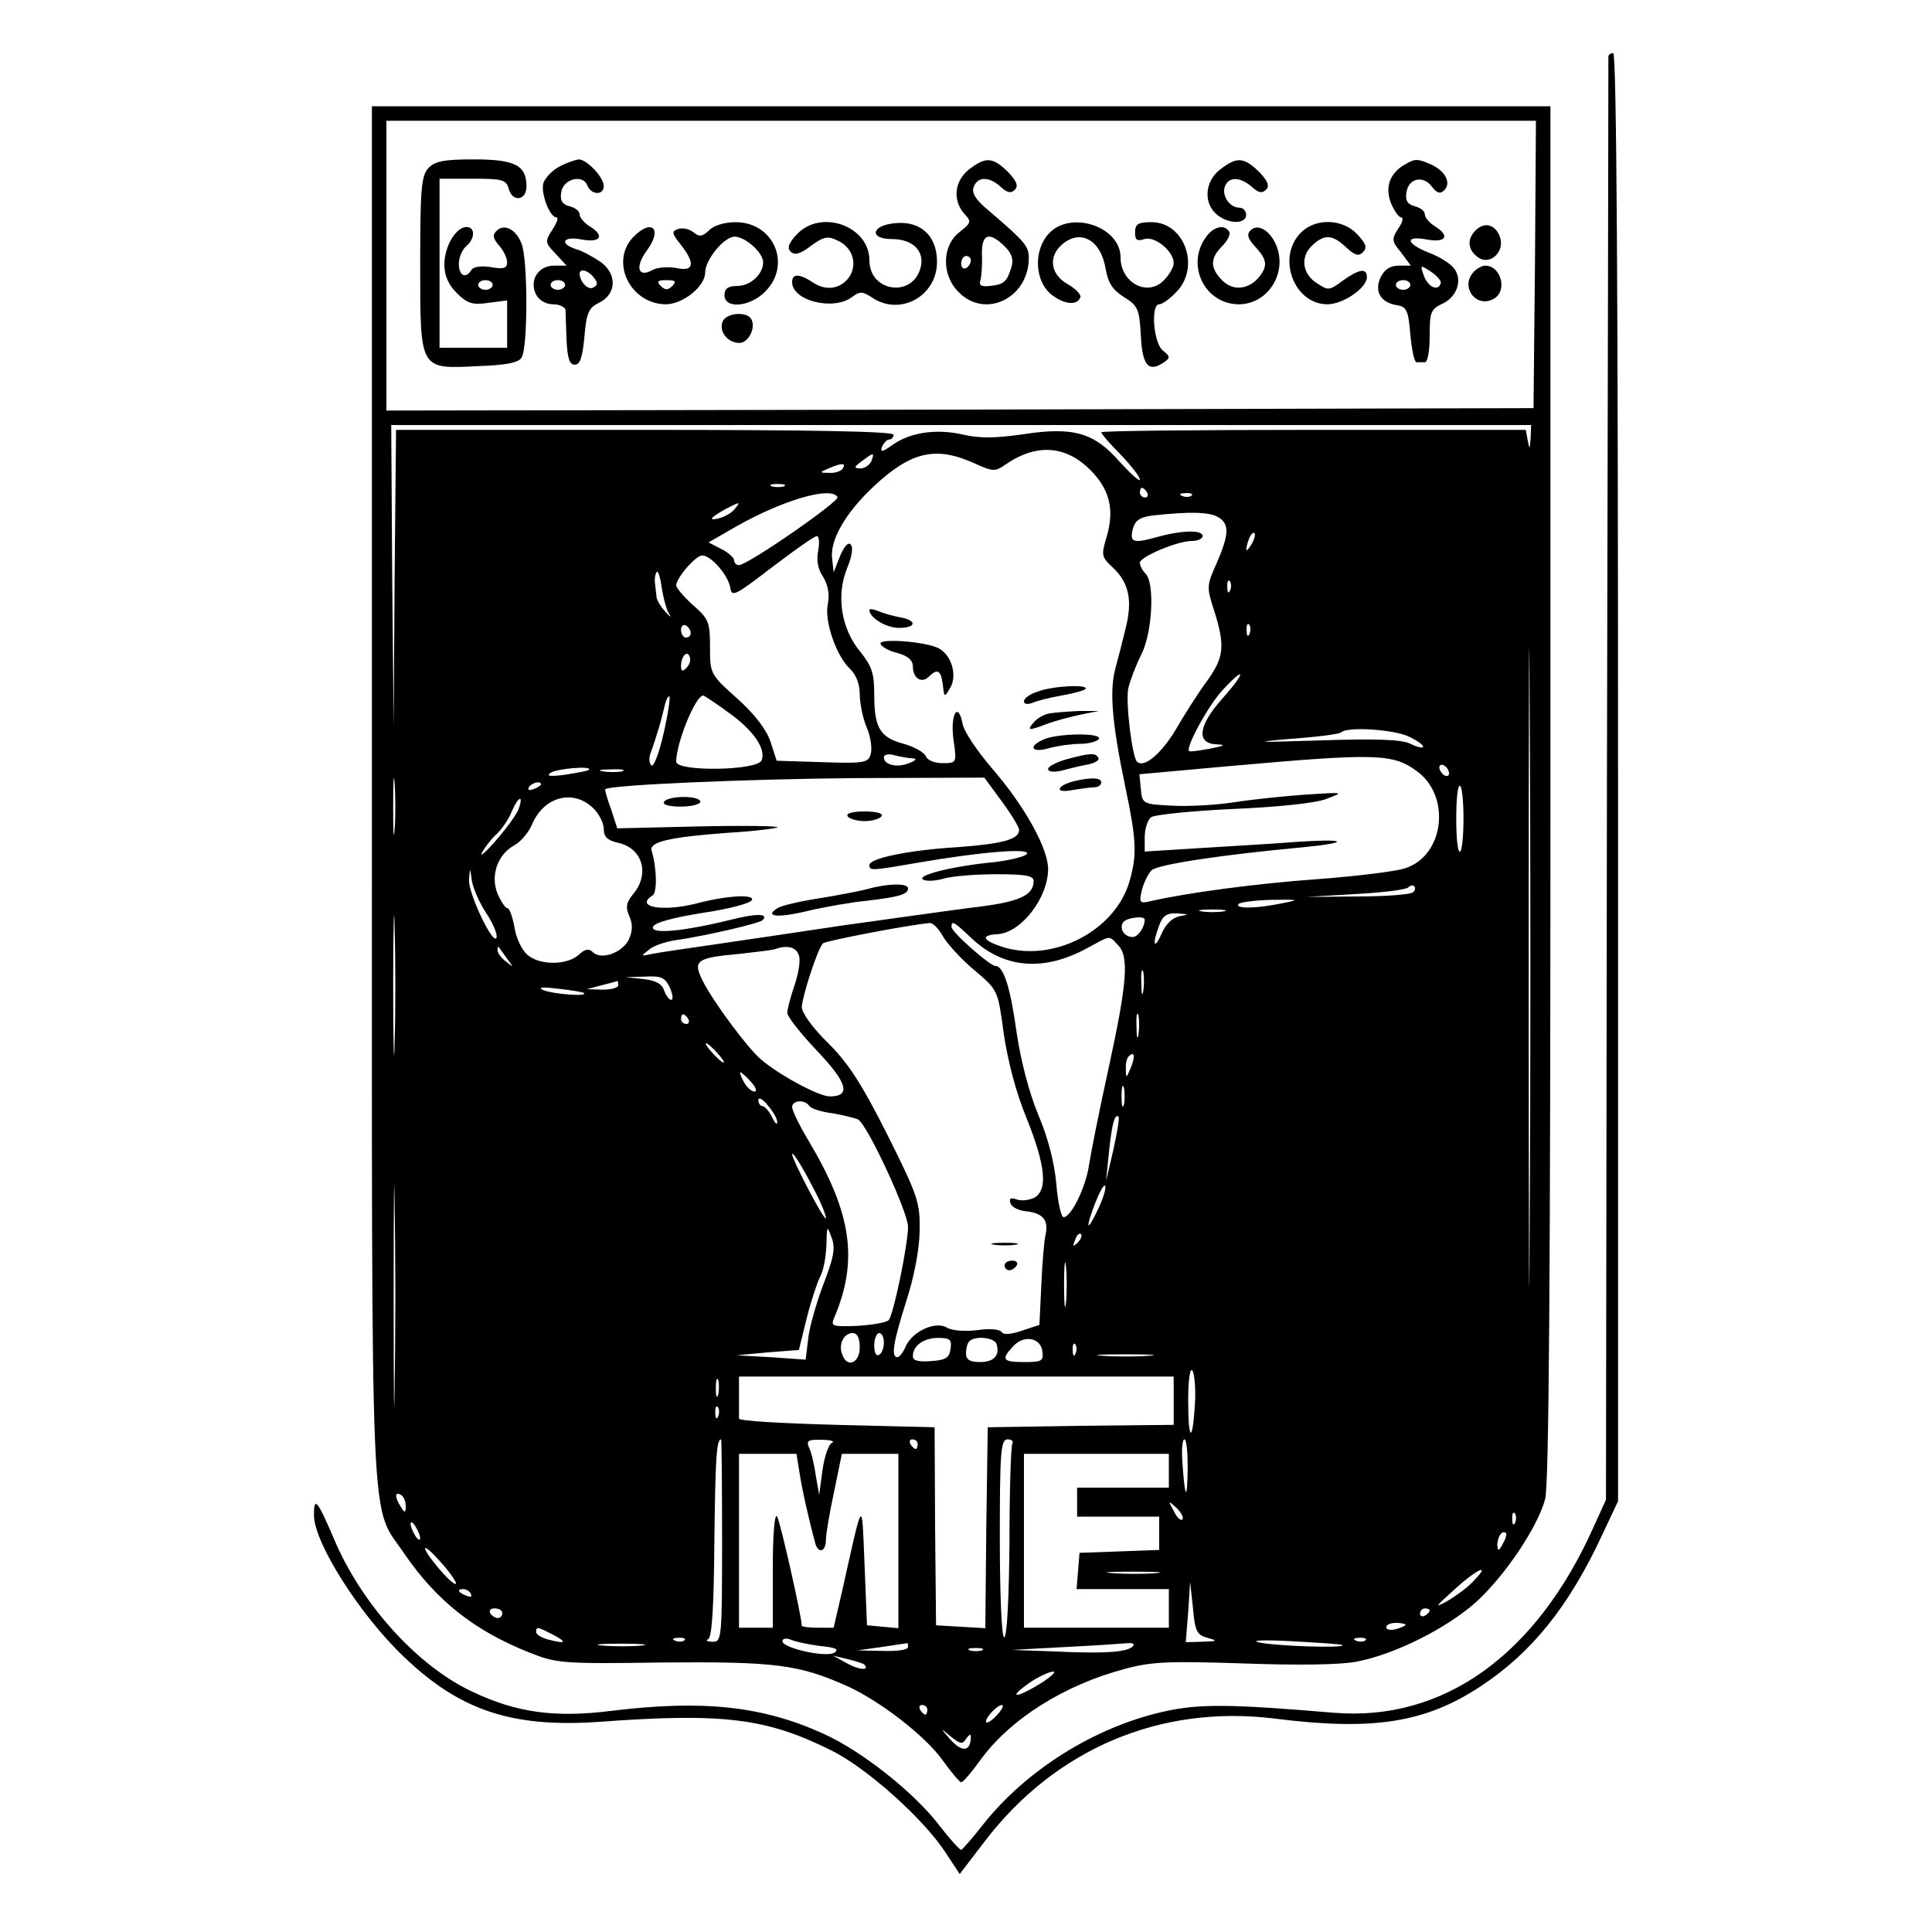 <?xml version="1.0" standalone="no"?>
<!DOCTYPE svg PUBLIC "-//W3C//DTD SVG 20010904//EN"
 "http://www.w3.org/TR/2001/REC-SVG-20010904/DTD/svg10.dtd">
<svg version="1.0" xmlns="http://www.w3.org/2000/svg"
 width="400pt" height="400pt" viewBox="0 0 400 400"
 preserveAspectRatio="xMidYMid meet">

<g transform="translate(0,400) scale(0.1,-0.1)"
fill="#000000" stroke="none">
<path d="M3330 3883 c0 -5 -1 -678 -3 -1498 l-2 -1490 -25 -55 c-119 -267
-312 -405 -539 -386 -215 18 -279 19 -353 2 -142 -32 -284 -121 -373 -234 -22
-28 -42 -51 -45 -52 -3 0 -23 22 -44 49 -52 69 -161 155 -240 191 -127 58
-250 71 -439 48 -118 -15 -198 -4 -290 40 -113 53 -229 181 -286 317 -34 79
-41 88 -41 48 0 -57 96 -208 187 -294 116 -111 224 -146 402 -134 257 19 347
8 480 -58 73 -35 193 -142 239 -213 l29 -44 52 68 c146 191 363 283 599 254
205 -26 313 -9 428 67 106 70 183 166 252 315 l32 68 0 1499 c0 993 -3 1499
-10 1499 -5 0 -10 -3 -10 -7z"/>
<path d="M770 2351 c0 -1584 -5 -1460 68 -1569 66 -96 144 -158 257 -203 58
-23 68 -24 278 -21 230 2 280 -4 379 -48 68 -30 165 -105 200 -155 18 -25 35
-45 38 -45 4 0 21 20 39 45 62 86 175 157 301 190 55 15 93 16 245 11 112 -4
201 -3 235 4 78 15 186 69 247 124 58 53 126 153 142 212 8 27 11 466 11 1462
l0 1422 -1220 0 -1220 0 0 -1429z m2408 1102 l-3 -298 -1187 -3 -1188 -2 0
300 0 300 1190 0 1190 0 -2 -297z m-9 -360 c-2 -24 -2 -25 -6 -5 l-4 22 -440
0 c-241 0 -439 -2 -439 -5 0 -3 18 -24 40 -46 22 -23 40 -46 40 -52 0 -5 -18
11 -41 36 -53 61 -96 74 -200 58 -55 -8 -90 -9 -124 -1 -56 13 -110 5 -147
-21 -21 -15 -26 -16 -22 -4 4 8 10 15 15 15 5 0 9 5 9 10 0 7 -178 10 -515 10
l-515 0 -3 -307 -2 -308 -3 313 -2 312 1180 0 1180 0 -1 -27z m-919 -59 c46
-42 59 -86 41 -146 -11 -37 -11 -41 13 -63 33 -31 41 -67 27 -124 -6 -25 -16
-64 -22 -86 -12 -46 -7 -111 21 -245 23 -109 24 -140 9 -193 -29 -105 -162
-173 -268 -136 -38 13 -40 23 -5 25 48 3 104 75 104 135 0 43 -50 132 -116
208 -30 35 -58 76 -61 92 -9 48 -26 21 -19 -32 7 -49 7 -49 -23 -49 -16 0 -31
6 -34 14 -3 8 -24 20 -46 26 -49 13 -61 33 -61 102 0 45 -5 59 -30 90 -39 48
-49 116 -26 172 10 24 13 43 7 49 -5 5 -14 -5 -22 -25 l-13 -33 -3 27 c-6 38
27 96 86 151 77 72 128 84 208 48 37 -17 43 -18 63 -4 61 43 120 42 170 -3z
m-446 11 c-4 -8 -14 -15 -23 -15 -14 1 -13 3 3 15 25 19 27 19 20 0z m1363
-1582 c-1 -296 -2 -56 -2 532 0 589 1 831 2 538 2 -292 2 -774 0 -1070z
m-1422 1567 c-3 -5 -16 -10 -28 -9 -21 0 -21 1 -2 9 28 12 37 12 30 0z m-122
-37 c-7 -2 -19 -2 -25 0 -7 3 -2 5 12 5 14 0 19 -2 13 -5z m752 -13 c3 -5 1
-10 -4 -10 -6 0 -11 5 -11 10 0 6 2 10 4 10 3 0 8 -4 11 -10z m-641 -9 c6 -8
-186 -141 -204 -141 -5 0 -10 4 -10 10 0 5 -12 16 -26 23 l-27 14 59 34 c94
53 194 83 208 60z m733 3 c-3 -3 -12 -4 -19 -1 -8 3 -5 6 6 6 11 1 17 -2 13
-5z m-946 -28 c-6 -8 -21 -16 -32 -19 -24 -6 -19 1 13 19 31 16 32 16 19 0z
m1000 -16 c25 -14 24 -36 -2 -96 -21 -46 -21 -50 -5 -99 23 -73 20 -96 -15
-145 -18 -24 -47 -70 -65 -101 -30 -50 -66 -80 -80 -66 -10 10 -24 124 -18
152 4 17 16 48 27 70 23 45 28 148 9 167 -7 7 -12 17 -12 23 0 12 77 45 108
45 12 0 22 5 22 10 0 13 -40 13 -95 -2 -50 -14 -57 -11 -49 19 5 16 15 23 43
26 74 8 113 7 132 -3z m70 -57 c-12 -20 -14 -14 -5 12 4 9 9 14 11 11 3 -2 0
-13 -6 -23z m-897 -13 c-4 -19 -1 -38 10 -54 10 -17 14 -35 10 -56 -8 -36 18
-109 46 -135 12 -11 20 -31 20 -52 0 -18 6 -49 14 -68 8 -18 12 -43 9 -55 -5
-19 -11 -21 -100 -18 l-95 3 -13 40 c-9 26 -34 58 -70 90 -55 49 -55 51 -55
106 0 51 -3 58 -35 86 -19 17 -35 36 -35 41 0 15 40 62 54 62 18 0 54 -41 58
-67 3 -20 10 -16 87 43 46 35 87 64 92 64 5 0 6 -13 3 -30z m-308 -132 c5 -8
1 -5 -8 5 -10 11 -19 25 -19 33 -1 8 -2 20 -3 27 -1 6 0 17 3 22 3 6 8 -9 11
-32 4 -23 10 -47 16 -55z m1161 50 c-3 -8 -6 -5 -6 6 -1 11 2 17 5 13 3 -3 4
-12 1 -19z m-1117 -89 c0 -5 -4 -9 -10 -9 -5 0 -10 7 -10 16 0 8 5 12 10 9 6
-3 10 -10 10 -16z m1157 -1 c-3 -8 -6 -5 -6 6 -1 11 2 17 5 13 3 -3 4 -12 1
-19z m-1166 -71 c-8 -8 -11 -7 -11 4 0 20 13 34 18 19 3 -7 -1 -17 -7 -23z
m1110 -63 c-50 -56 -55 -93 -13 -95 21 -1 18 -3 -13 -9 -22 -4 -41 -7 -43 -5
-8 7 40 95 69 126 49 53 49 38 0 -17z m-1157 -72 c-9 -40 -20 -69 -25 -67 -4
3 -6 13 -3 23 3 9 10 28 14 42 5 14 11 38 15 54 3 15 8 26 11 24 2 -3 -3 -37
-12 -76z m134 43 c52 -37 78 -75 69 -99 -9 -22 -177 -24 -177 -3 0 39 40 137
56 137 2 0 26 -16 52 -35z m1411 -51 c18 -9 30 -18 27 -21 -2 -2 -14 1 -26 7
-16 9 -71 11 -189 7 -128 -4 -142 -4 -63 3 57 4 106 10 109 14 13 12 111 6
142 -10z m-1029 -44 c9 -1 6 -5 -8 -10 -24 -10 -52 -4 -52 12 0 6 10 8 23 4
12 -3 29 -6 37 -6z m1044 -27 c71 -52 56 -176 -26 -201 -18 -6 -98 -16 -178
-22 -126 -9 -271 -28 -349 -46 -21 -5 -23 -3 -17 23 4 15 13 34 20 41 12 12
142 32 316 48 99 10 87 18 -15 11 -49 -4 -141 -9 -202 -13 l-113 -7 0 30 c0
17 6 35 13 41 6 5 82 13 168 17 93 4 173 12 195 21 38 14 37 14 -41 9 -44 -3
-111 -10 -150 -16 -38 -6 -97 -9 -130 -7 -59 3 -60 4 -63 34 l-3 31 188 17
c303 27 337 26 387 -11z m-2117 -120 c-2 -27 -3 -5 -3 47 0 52 1 74 3 48 2
-27 2 -69 0 -95z m2183 116 c0 -6 -4 -7 -10 -4 -5 3 -10 11 -10 16 0 6 5 7 10
4 6 -3 10 -11 10 -16z m-1781 7 c-2 -2 -24 -6 -49 -10 -31 -4 -40 -3 -30 4 13
9 89 15 79 6z m69 -3 c-10 -2 -28 -2 -40 0 -13 2 -5 4 17 4 22 1 32 -1 23 -4z
m786 -62 c20 -27 36 -54 36 -59 0 -20 -34 -29 -128 -36 -100 -6 -182 -23 -182
-37 0 -12 3 -12 101 5 128 22 233 31 225 18 -3 -5 -34 -13 -68 -17 -84 -8
-161 -27 -147 -36 7 -4 26 -3 43 2 17 5 66 9 108 9 61 0 78 -3 78 -14 0 -30
-30 -44 -127 -55 -54 -7 -174 -24 -268 -37 -93 -14 -215 -32 -270 -40 -55 -8
-111 -16 -125 -19 -24 -5 -24 -5 -6 9 10 9 39 18 65 21 53 8 163 33 170 40 13
14 -13 14 -65 1 -97 -24 -167 -31 -162 -15 3 9 41 19 103 29 54 8 100 20 102
27 4 12 -53 9 -117 -8 -68 -17 -127 -7 -89 17 10 6 9 57 -2 93 -5 18 37 28
161 37 52 3 97 9 100 11 3 3 -71 4 -163 2 l-169 -4 -13 40 c-8 21 -13 40 -12
41 10 9 293 21 514 23 l271 1 36 -49z m-954 35 c0 -2 -7 -7 -16 -10 -8 -3 -12
-2 -9 4 6 10 25 14 25 6z m1910 -71 c0 -35 -3 -66 -7 -68 -5 -3 -8 28 -8 68 0
40 3 71 8 68 4 -2 7 -33 7 -68z m-1957 18 c-5 -11 -25 -39 -47 -64 -21 -24
-34 -35 -28 -24 6 11 19 28 30 38 11 10 26 32 32 48 14 32 25 34 13 2z m154 5
c13 -12 23 -32 23 -44 0 -17 8 -24 30 -29 50 -11 66 -64 31 -106 -15 -18 -16
-28 -8 -46 7 -16 7 -30 -1 -48 -13 -27 -57 -44 -75 -26 -8 8 -16 6 -29 -6 -25
-22 -82 -22 -107 1 -11 10 -23 35 -26 57 -4 21 -10 39 -15 39 -4 0 -13 14 -20
30 -15 37 0 81 35 100 13 7 29 26 36 42 24 58 84 75 126 36z m-220 -219 c14
-21 23 -43 21 -50 -6 -19 -58 90 -57 119 2 27 2 27 6 -2 3 -16 16 -46 30 -67z
m-190 -266 c-1 -65 -3 -12 -3 117 0 129 2 182 3 118 2 -65 2 -171 0 -235z
m2109 310 c-4 -5 -56 -9 -114 -9 l-107 -1 102 6 c56 3 105 9 109 14 4 4 10 5
12 2 3 -3 2 -8 -2 -12z m-271 -23 c-52 -11 -98 -12 -91 -2 2 4 33 8 68 9 58 1
60 0 23 -7z m-122 -17 c-13 -2 -33 -2 -45 0 -13 2 -3 4 22 4 25 0 35 -2 23 -4z
m-91 -10 c-15 -3 -29 -17 -37 -36 -16 -36 -20 -22 -5 17 7 20 16 26 37 25 25
-2 26 -2 5 -6z m-72 -7 c0 -16 -14 -36 -25 -36 -17 0 -28 17 -20 30 6 10 45
15 45 6z m-417 -36 c10 -16 39 -48 66 -70 47 -40 47 -40 59 -129 8 -55 25
-122 47 -175 40 -100 45 -150 16 -166 -11 -5 -27 -7 -37 -3 -12 4 -15 2 -12
-8 2 -8 18 -16 34 -17 33 -4 45 -18 39 -47 -3 -11 -7 -58 -9 -104 l-4 -84 -36
-12 c-24 -8 -38 -9 -42 -3 -4 6 -25 8 -51 4 -26 -3 -51 -1 -62 5 -23 15 -72
-7 -86 -39 -5 -12 -13 -22 -17 -22 -14 0 -8 33 18 115 16 49 27 105 28 145 1
61 -3 73 -67 201 -53 105 -80 147 -122 189 -32 31 -55 63 -55 75 1 22 33 122
44 132 5 5 176 38 221 42 6 1 19 -12 28 -29z m59 -3 c66 -62 148 -69 237 -21
52 28 46 28 65 8 24 -23 20 -77 -18 -252 -19 -86 -37 -177 -41 -202 -6 -46
-37 -110 -53 -110 -5 0 -12 31 -15 69 -4 44 -17 95 -37 142 -19 46 -36 110
-45 170 -13 94 -27 139 -44 139 -11 0 -91 70 -91 81 0 14 5 11 42 -24z m-962
-42 c14 -19 14 -19 -2 -6 -10 7 -18 18 -18 24 0 6 1 8 3 6 1 -2 9 -13 17 -24z
m604 7 c4 -10 -1 -38 -9 -62 -8 -23 -15 -49 -15 -57 0 -8 28 -43 61 -78 63
-66 72 -95 27 -95 -23 0 -106 45 -143 77 -28 24 -99 120 -120 162 -21 42 -14
48 75 56 36 4 70 8 75 10 25 9 44 4 49 -13z m713 -74 c-2 -13 -4 -5 -4 17 -1
22 1 32 4 23 2 -10 2 -28 0 -40z m-980 7 c6 -14 7 -25 3 -25 -5 0 -11 9 -15
19 -4 14 -17 21 -43 24 l-37 4 40 1 c34 2 42 -2 52 -23z m-107 5 c0 -5 -15 -9
-32 -9 l-33 1 30 8 c17 4 31 8 33 9 1 0 2 -3 2 -9z m-71 -16 c9 -8 -65 -2 -84
6 -13 6 -2 7 30 3 28 -3 52 -7 54 -9z m1148 -86 c-2 -13 -4 -5 -4 17 -1 22 1
32 4 23 2 -10 2 -28 0 -40z m-932 32 c3 -5 1 -10 -4 -10 -6 0 -11 5 -11 10 0
6 2 10 4 10 3 0 8 -4 11 -10z m60 -70 c10 -11 16 -20 13 -20 -3 0 -13 9 -23
20 -10 11 -16 20 -13 20 3 0 13 -9 23 -20z m856 -31 c-9 -22 -10 -22 -10 -3
-1 11 2 24 6 27 12 12 14 0 4 -24z m-786 -29 c10 -11 13 -20 7 -20 -6 0 -16 9
-22 20 -6 11 -9 20 -7 20 2 0 12 -9 22 -20z m772 -47 c-3 -10 -5 -2 -5 17 0
19 2 27 5 18 2 -10 2 -26 0 -35z m-718 -37 c0 -6 -5 -1 -11 12 -6 12 -15 22
-20 22 -4 0 -8 6 -8 13 1 6 10 1 20 -12 11 -13 20 -28 19 -35z m66 35 c3 -6
25 -13 49 -16 23 -4 47 -10 53 -13 20 -13 103 -192 103 -222 0 -36 -30 -182
-40 -193 -4 -5 -33 -10 -64 -12 -50 -2 -56 -1 -50 14 52 121 38 219 -53 371
-18 30 -33 61 -33 68 0 14 26 16 35 3z m630 -92 l-15 -64 6 60 c6 58 12 80 20
73 2 -2 -3 -33 -11 -69z m-1488 -486 c-1 -103 -2 -21 -2 182 0 204 1 288 2
188 2 -100 2 -266 0 -370z m868 405 c14 -26 25 -53 25 -60 -1 -11 -69 119 -70
132 0 8 20 -23 45 -72z m590 -38 c-10 -22 -20 -39 -21 -37 -2 2 4 22 13 45 9
23 18 40 21 37 3 -3 -3 -23 -13 -45z m-571 -161 c-15 -40 -29 -90 -31 -113
l-5 -41 -71 5 -72 4 64 6 65 5 16 65 c9 36 22 75 28 87 7 12 12 41 13 65 1 41
1 42 11 15 8 -22 4 -41 -18 -98z m527 88 c-10 -9 -11 -8 -5 6 3 10 9 15 12 12
3 -3 0 -11 -7 -18z m-24 -124 c-2 -21 -4 -4 -4 37 0 41 2 58 4 38 2 -21 2 -55
0 -75z m-427 -93 c0 -32 -26 -43 -36 -15 -9 21 3 45 21 45 10 0 15 -10 15 -30z
m50 11 c0 -11 -4 -23 -10 -26 -6 -4 -10 5 -10 19 0 14 5 26 10 26 6 0 10 -9
10 -19z m138 -13 c-2 -19 -10 -24 -40 -26 -27 -2 -38 1 -38 10 0 22 22 38 53
38 24 0 28 -4 25 -22z m95 10 c8 -24 -5 -38 -34 -38 -21 0 -29 5 -29 18 0 10
3 22 7 25 11 12 51 8 56 -5z m95 -15 c3 -21 -1 -23 -37 -23 -45 0 -49 5 -24
32 22 25 57 19 61 -9z m69 -5 c-3 -8 -6 -5 -6 6 -1 11 2 17 5 13 3 -3 4 -12 1
-19z m151 -5 c-27 -2 -69 -2 -95 0 -27 2 -5 3 47 3 52 0 74 -1 48 -3z m96
-100 c-5 -83 -14 -77 -14 8 0 43 4 69 9 61 4 -7 7 -38 5 -69z m-987 20 c-3
-10 -5 -4 -5 12 0 17 2 24 5 18 2 -7 2 -21 0 -30z m943 -13 l0 -50 -192 -2
-193 -3 -3 -208 -2 -208 -51 3 -51 3 -2 205 -1 205 -203 5 c-111 3 -202 8
-202 13 0 4 0 25 0 47 l0 40 450 0 450 0 0 -50z m-943 -32 c-3 -8 -6 -5 -6 6
-1 11 2 17 5 13 3 -3 4 -12 1 -19z m8 -258 c0 -204 -1 -210 -20 -209 -11 0
-15 3 -9 5 8 4 12 65 13 201 2 169 4 213 14 213 1 0 2 -94 2 -210z m228 203
c-7 -2 -16 -28 -20 -56 l-7 -52 -7 40 c-3 22 -9 48 -14 58 -6 14 -2 17 26 16
19 0 28 -3 22 -6z m177 -3 c0 -5 -2 -10 -4 -10 -3 0 -8 5 -11 10 -3 6 -1 10 4
10 6 0 11 -4 11 -10z m196 1 c-3 -4 -6 -97 -6 -205 -1 -113 -5 -196 -11 -196
-5 0 -9 86 -9 205 0 179 2 205 16 205 8 0 13 -4 10 -9z m363 -53 c-1 -68 -6
-61 -11 15 -2 26 0 47 4 47 5 0 7 -28 7 -62z m-804 -5 c5 -35 20 -100 32 -145
6 -26 23 -22 23 4 0 13 8 58 17 100 l16 78 59 0 58 0 0 -181 0 -180 -32 3 -33
3 -5 125 c-6 140 -2 144 -46 -52 l-18 -78 -33 0 c-18 0 -33 2 -33 4 0 18 -44
214 -51 226 -5 9 -9 -34 -9 -107 l0 -123 -35 0 -35 0 0 180 0 180 60 0 59 0 6
-37z m765 2 l0 -35 -95 0 -95 0 0 -30 0 -30 85 0 85 0 0 -35 0 -34 -82 -3 -83
-3 -3 -37 -3 -38 95 0 96 0 0 -40 0 -40 -150 0 -150 0 0 180 0 180 150 0 150
0 0 -35z m-1580 -73 c0 -15 -2 -15 -10 -2 -13 20 -13 33 0 25 6 -3 10 -14 10
-23z m1608 -28 c-4 -3 -12 5 -18 18 -12 22 -12 22 6 6 10 -10 15 -20 12 -24z
m689 -6 c-3 -8 -6 -5 -6 6 -1 11 2 17 5 13 3 -3 4 -12 1 -19z m-2267 -33 c0
-5 -5 -3 -10 5 -5 8 -10 20 -10 25 0 6 5 3 10 -5 5 -8 10 -19 10 -25z m2241
-12 c-8 -15 -10 -15 -11 -2 0 17 10 32 18 25 2 -3 -1 -13 -7 -23z m-2167 -82
c-6 -6 -63 61 -64 73 0 5 15 -8 34 -30 19 -21 32 -41 30 -43z m1449 22 c-23
-2 -64 -2 -90 0 -26 2 -7 3 42 3 50 0 71 -1 48 -3z m659 -15 c-11 -13 -36 -31
-54 -42 -29 -16 -28 -14 12 22 48 44 78 57 42 20z m-552 -119 c22 -6 21 -7
-10 -8 l-35 -1 5 62 4 63 6 -55 c4 -47 8 -55 30 -61z m-1525 91 c3 -6 -1 -7
-9 -4 -18 7 -21 14 -7 14 6 0 13 -4 16 -10z m65 -40 c0 -5 -4 -10 -9 -10 -6 0
-13 5 -16 10 -3 6 1 10 9 10 9 0 16 -4 16 -10z m1920 6 c0 -3 -4 -8 -10 -11
-5 -3 -10 -1 -10 4 0 6 5 11 10 11 6 0 10 -2 10 -4z m-50 -30 c0 -2 -9 -6 -20
-9 -11 -3 -20 -1 -20 4 0 5 9 9 20 9 11 0 20 -2 20 -4z m-1764 -21 c30 -16 25
-19 -13 -9 -13 4 -23 10 -23 15 0 12 3 11 36 -6z m271 -11 c-3 -3 -12 -4 -19
-1 -8 3 -5 6 6 6 11 1 17 -2 13 -5z m282 -12 c32 -3 39 -7 28 -14 -19 -10
-107 10 -107 24 0 6 8 7 18 3 9 -4 37 -10 61 -13z m1080 2 c8 -7 -143 -2 -174
6 -16 4 15 5 70 2 55 -3 102 -6 104 -8z m48 10 c-3 -3 -12 -4 -19 -1 -8 3 -5
6 6 6 11 1 17 -2 13 -5z m-1499 -11 c-21 -2 -57 -2 -80 0 -24 2 -7 4 37 4 44
0 63 -2 43 -4z m552 -3 c0 -6 -23 -9 -52 -8 l-53 1 50 7 c28 4 51 8 53 8 1 1
2 -2 2 -8z m465 1 c-13 -12 -59 -15 -165 -10 l-85 3 110 6 c61 3 119 7 130 8
11 1 15 -2 10 -7z m-312 -8 c-7 -2 -19 -2 -25 0 -7 3 -2 5 12 5 14 0 19 -2 13
-5z m-244 -29 c13 -13 -10 -12 -35 2 l-29 16 30 -7 c16 -4 32 -9 34 -11z m366
-39 c-52 -32 -70 -32 -25 0 19 13 42 24 50 24 8 1 -3 -10 -25 -24z m-235 -55
c0 -5 -2 -10 -4 -10 -3 0 -8 5 -11 10 -3 6 -1 10 4 10 6 0 11 -4 11 -10z m145
-10 c-10 -11 -20 -18 -23 -16 -5 6 21 35 32 36 5 0 1 -9 -9 -20z m-65 -50 c6
8 10 11 10 5 0 -31 -17 -34 -41 -8 -23 26 -23 27 -1 8 20 -16 25 -17 32 -5z"/>
<path d="M887 3652 c-15 -16 -17 -45 -17 -199 0 -221 -2 -217 120 -211 58 2
84 7 90 18 13 20 13 202 0 235 -11 30 -36 43 -52 27 -9 -9 -7 -16 5 -30 9 -10
17 -26 17 -35 0 -12 -7 -15 -34 -10 -19 3 -36 1 -40 -6 -12 -19 -26 -12 -26
13 0 13 7 29 15 36 19 16 19 40 1 40 -22 0 -46 -40 -46 -78 0 -22 8 -41 26
-59 21 -21 32 -25 65 -20 l39 5 0 -49 0 -49 -70 0 -70 0 0 175 0 175 69 0 c60
0 69 -2 74 -20 7 -29 37 -26 37 4 0 44 -24 56 -109 56 -63 0 -81 -4 -94 -18z
m133 -242 c0 -5 -7 -10 -15 -10 -8 0 -15 5 -15 10 0 6 7 10 15 10 8 0 15 -4
15 -10z"/>
<path d="M1158 3655 c-15 -8 -29 -23 -33 -34 -6 -20 13 -71 27 -71 5 0 1 -11
-8 -25 -16 -25 -16 -27 6 -50 l23 -25 -26 0 c-33 0 -52 -31 -37 -60 6 -12 21
-20 35 -20 14 0 25 -6 26 -12 0 -7 1 -35 2 -63 2 -37 6 -50 17 -50 11 0 16 15
20 58 4 49 9 60 30 70 37 18 38 60 3 85 -15 10 -38 23 -50 26 -37 12 -27 28
12 20 39 -7 48 8 15 28 -11 7 -20 18 -20 24 0 7 -9 14 -21 17 -15 4 -20 12
-17 29 4 28 45 38 54 14 8 -20 34 -21 34 -1 0 18 -35 55 -52 55 -7 -1 -25 -7
-40 -15z m71 -229 c9 -11 9 -16 0 -21 -10 -7 -28 10 -29 28 0 12 17 8 29 -7z
m-59 -16 c0 -5 -7 -10 -15 -10 -8 0 -15 5 -15 10 0 6 7 10 15 10 8 0 15 -4 15
-10z"/>
<path d="M2006 3649 c-30 -24 -34 -63 -10 -91 16 -17 15 -19 -10 -39 -36 -28
-37 -89 -1 -124 55 -56 145 -12 145 71 0 24 -7 33 -83 98 -27 22 -36 37 -31
49 8 22 32 22 56 0 13 -12 21 -14 29 -6 8 8 4 18 -14 37 -32 31 -46 32 -81 5z
m75 -160 c14 -14 18 -27 13 -42 -9 -30 -15 -36 -44 -39 -18 -2 -24 1 -20 12 2
8 4 32 3 53 -1 43 15 49 48 16z m-71 -28 c0 -6 -4 -13 -10 -16 -5 -3 -10 1
-10 9 0 9 5 16 10 16 6 0 10 -4 10 -9z"/>
<path d="M2526 3649 c-31 -24 -35 -68 -8 -92 23 -21 62 -22 62 -2 0 8 -6 15
-14 15 -20 0 -37 25 -30 44 8 21 32 20 56 -1 13 -12 21 -14 29 -6 8 8 4 18
-14 37 -32 31 -46 32 -81 5z"/>
<path d="M2908 3659 c-31 -18 -41 -47 -28 -80 7 -16 16 -29 21 -29 5 0 3 -11
-6 -23 -14 -22 -14 -26 6 -50 l20 -27 -25 0 c-18 0 -30 -8 -38 -25 -13 -29 1
-52 35 -57 19 -3 23 -11 27 -61 3 -31 8 -57 13 -57 4 0 12 0 17 0 6 0 10 25
10 54 0 50 2 56 28 68 30 15 41 51 21 74 -7 9 -30 23 -51 31 -48 19 -50 36 -3
27 39 -7 48 8 15 28 -11 7 -20 18 -20 24 0 7 -9 14 -21 17 -15 4 -20 12 -17
29 4 29 35 36 53 11 10 -13 17 -15 25 -7 15 15 3 39 -26 53 -30 13 -34 13 -56
0z m75 -245 c-5 -18 -26 -9 -35 15 -8 23 -8 23 14 9 13 -9 22 -19 21 -24z
m-63 -4 c0 -5 -7 -10 -15 -10 -8 0 -15 5 -15 10 0 6 7 10 15 10 8 0 15 -4 15
-10z"/>
<path d="M1468 3523 c-14 -13 -20 -14 -32 -4 -9 7 -23 10 -32 7 -14 -5 -13 -9
5 -32 31 -39 28 -57 -8 -49 -17 3 -39 2 -50 -4 -30 -17 -37 6 -12 40 34 46 10
68 -29 27 -47 -51 -5 -137 68 -138 36 0 82 37 82 66 0 26 39 74 61 74 22 0 59
-33 59 -53 0 -25 -27 -49 -53 -49 -20 0 -27 -6 -27 -19 0 -29 52 -25 84 7 56
56 18 144 -61 144 -23 0 -46 -7 -55 -17z m-76 -115 c-9 -9 -15 -9 -24 0 -9 9
-7 12 12 12 19 0 21 -3 12 -12z"/>
<path d="M1650 3515 c-17 -18 -21 -28 -13 -36 8 -8 20 -5 42 12 26 19 35 21
55 11 29 -13 41 -44 27 -71 -16 -28 -48 -35 -76 -17 -30 20 -45 20 -45 2 0
-39 86 -60 124 -31 16 12 21 12 40 0 58 -41 136 1 136 73 0 53 -33 85 -86 80
-50 -4 -56 -33 -7 -33 43 0 68 -25 59 -59 -16 -63 -106 -51 -106 15 0 71 -100
107 -150 54z"/>
<path d="M2172 3517 c-33 -35 -30 -99 5 -127 27 -21 54 -23 60 -5 1 6 -11 18
-27 27 -35 20 -40 56 -12 81 38 34 81 11 91 -49 5 -29 14 -44 38 -59 29 -18
32 -25 35 -80 3 -62 16 -77 48 -55 13 9 13 12 -2 24 -20 15 -26 96 -8 96 6 0
22 11 35 25 51 51 18 145 -51 145 -28 0 -34 -4 -34 -21 0 -16 4 -19 19 -14 22
7 61 -25 61 -50 0 -8 -9 -24 -21 -36 -34 -34 -89 -4 -89 48 0 64 -103 98 -148
50z"/>
<path d="M2692 3517 c-49 -52 -12 -147 56 -147 33 0 82 34 82 56 0 20 -16 17
-50 -7 -28 -21 -30 -21 -54 -5 -31 20 -34 56 -8 79 25 23 41 21 69 -5 18 -17
26 -19 35 -10 9 9 6 18 -12 37 -31 33 -88 34 -118 2z"/>
<path d="M3055 3523 c-19 -19 -16 -42 7 -57 24 -15 53 13 44 42 -9 27 -32 34
-51 15z"/>
<path d="M2496 3508 c-41 -58 -1 -138 69 -138 58 0 99 61 79 118 -12 33 -39
51 -55 35 -8 -8 -6 -17 10 -34 24 -26 26 -39 9 -61 -22 -28 -55 -31 -77 -9
-26 26 -26 46 -1 71 12 12 18 25 15 30 -10 17 -33 11 -49 -12z"/>
<path d="M3052 3438 c-30 -30 3 -77 40 -57 30 16 16 69 -17 69 -6 0 -16 -5
-23 -12z"/>
<path d="M1496 3334 c-8 -21 11 -44 35 -44 19 0 35 33 24 50 -10 16 -52 12
-59 -6z"/>
<path d="M1800 2737 c0 -16 35 -37 61 -37 37 0 38 16 2 22 -16 3 -36 9 -45 13
-10 4 -18 5 -18 2z"/>
<path d="M1823 2667 c2 -6 18 -15 35 -19 22 -6 32 -15 32 -28 0 -24 18 -36 33
-21 18 18 25 13 29 -16 3 -28 3 -28 16 -6 14 26 2 67 -25 81 -28 14 -124 21
-120 9z"/>
<path d="M2148 2568 c-16 -5 -28 -14 -28 -20 0 -6 7 -7 18 -3 9 4 36 11 60 15
23 4 45 10 49 13 10 11 -69 7 -99 -5z"/>
<path d="M2173 2523 c-12 -2 -27 -11 -33 -19 -15 -17 -10 -17 27 -3 15 6 46
14 68 19 l40 8 -40 0 c-22 -1 -50 -3 -62 -5z"/>
<path d="M2163 2470 c-36 -15 -28 -30 9 -19 18 5 47 9 65 9 17 0 35 5 38 10 8
13 -81 12 -112 0z"/>
<path d="M2208 2428 c-21 -6 -38 -15 -38 -20 0 -6 11 -7 26 -4 15 4 39 10 55
13 16 3 26 9 23 14 -6 11 -17 10 -66 -3z"/>
<path d="M2225 2383 c-37 -9 -43 -26 -6 -19 18 3 40 6 47 6 8 0 14 5 14 10 0
10 -20 11 -55 3z"/>
<path d="M1375 2340 c-4 -6 10 -10 34 -10 23 0 41 5 41 10 0 6 -15 10 -34 10
-19 0 -38 -4 -41 -10z"/>
<path d="M1755 2310 c3 -5 19 -10 35 -10 16 0 32 5 35 10 4 6 -10 10 -35 10
-25 0 -39 -4 -35 -10z"/>
<path d="M1795 2159 c-16 -4 -62 -13 -100 -19 -39 -6 -77 -15 -85 -20 -29 -18
0 -21 62 -6 34 8 90 18 122 21 67 8 86 13 86 26 0 11 -44 10 -85 -2z"/>
<path d="M2058 1423 c12 -2 32 -2 45 0 12 2 2 4 -23 4 -25 0 -35 -2 -22 -4z"/>
<path d="M2080 1380 c0 -5 4 -10 9 -10 6 0 13 5 16 10 3 6 -1 10 -9 10 -9 0
-16 -4 -16 -10z"/>
</g>
</svg>
